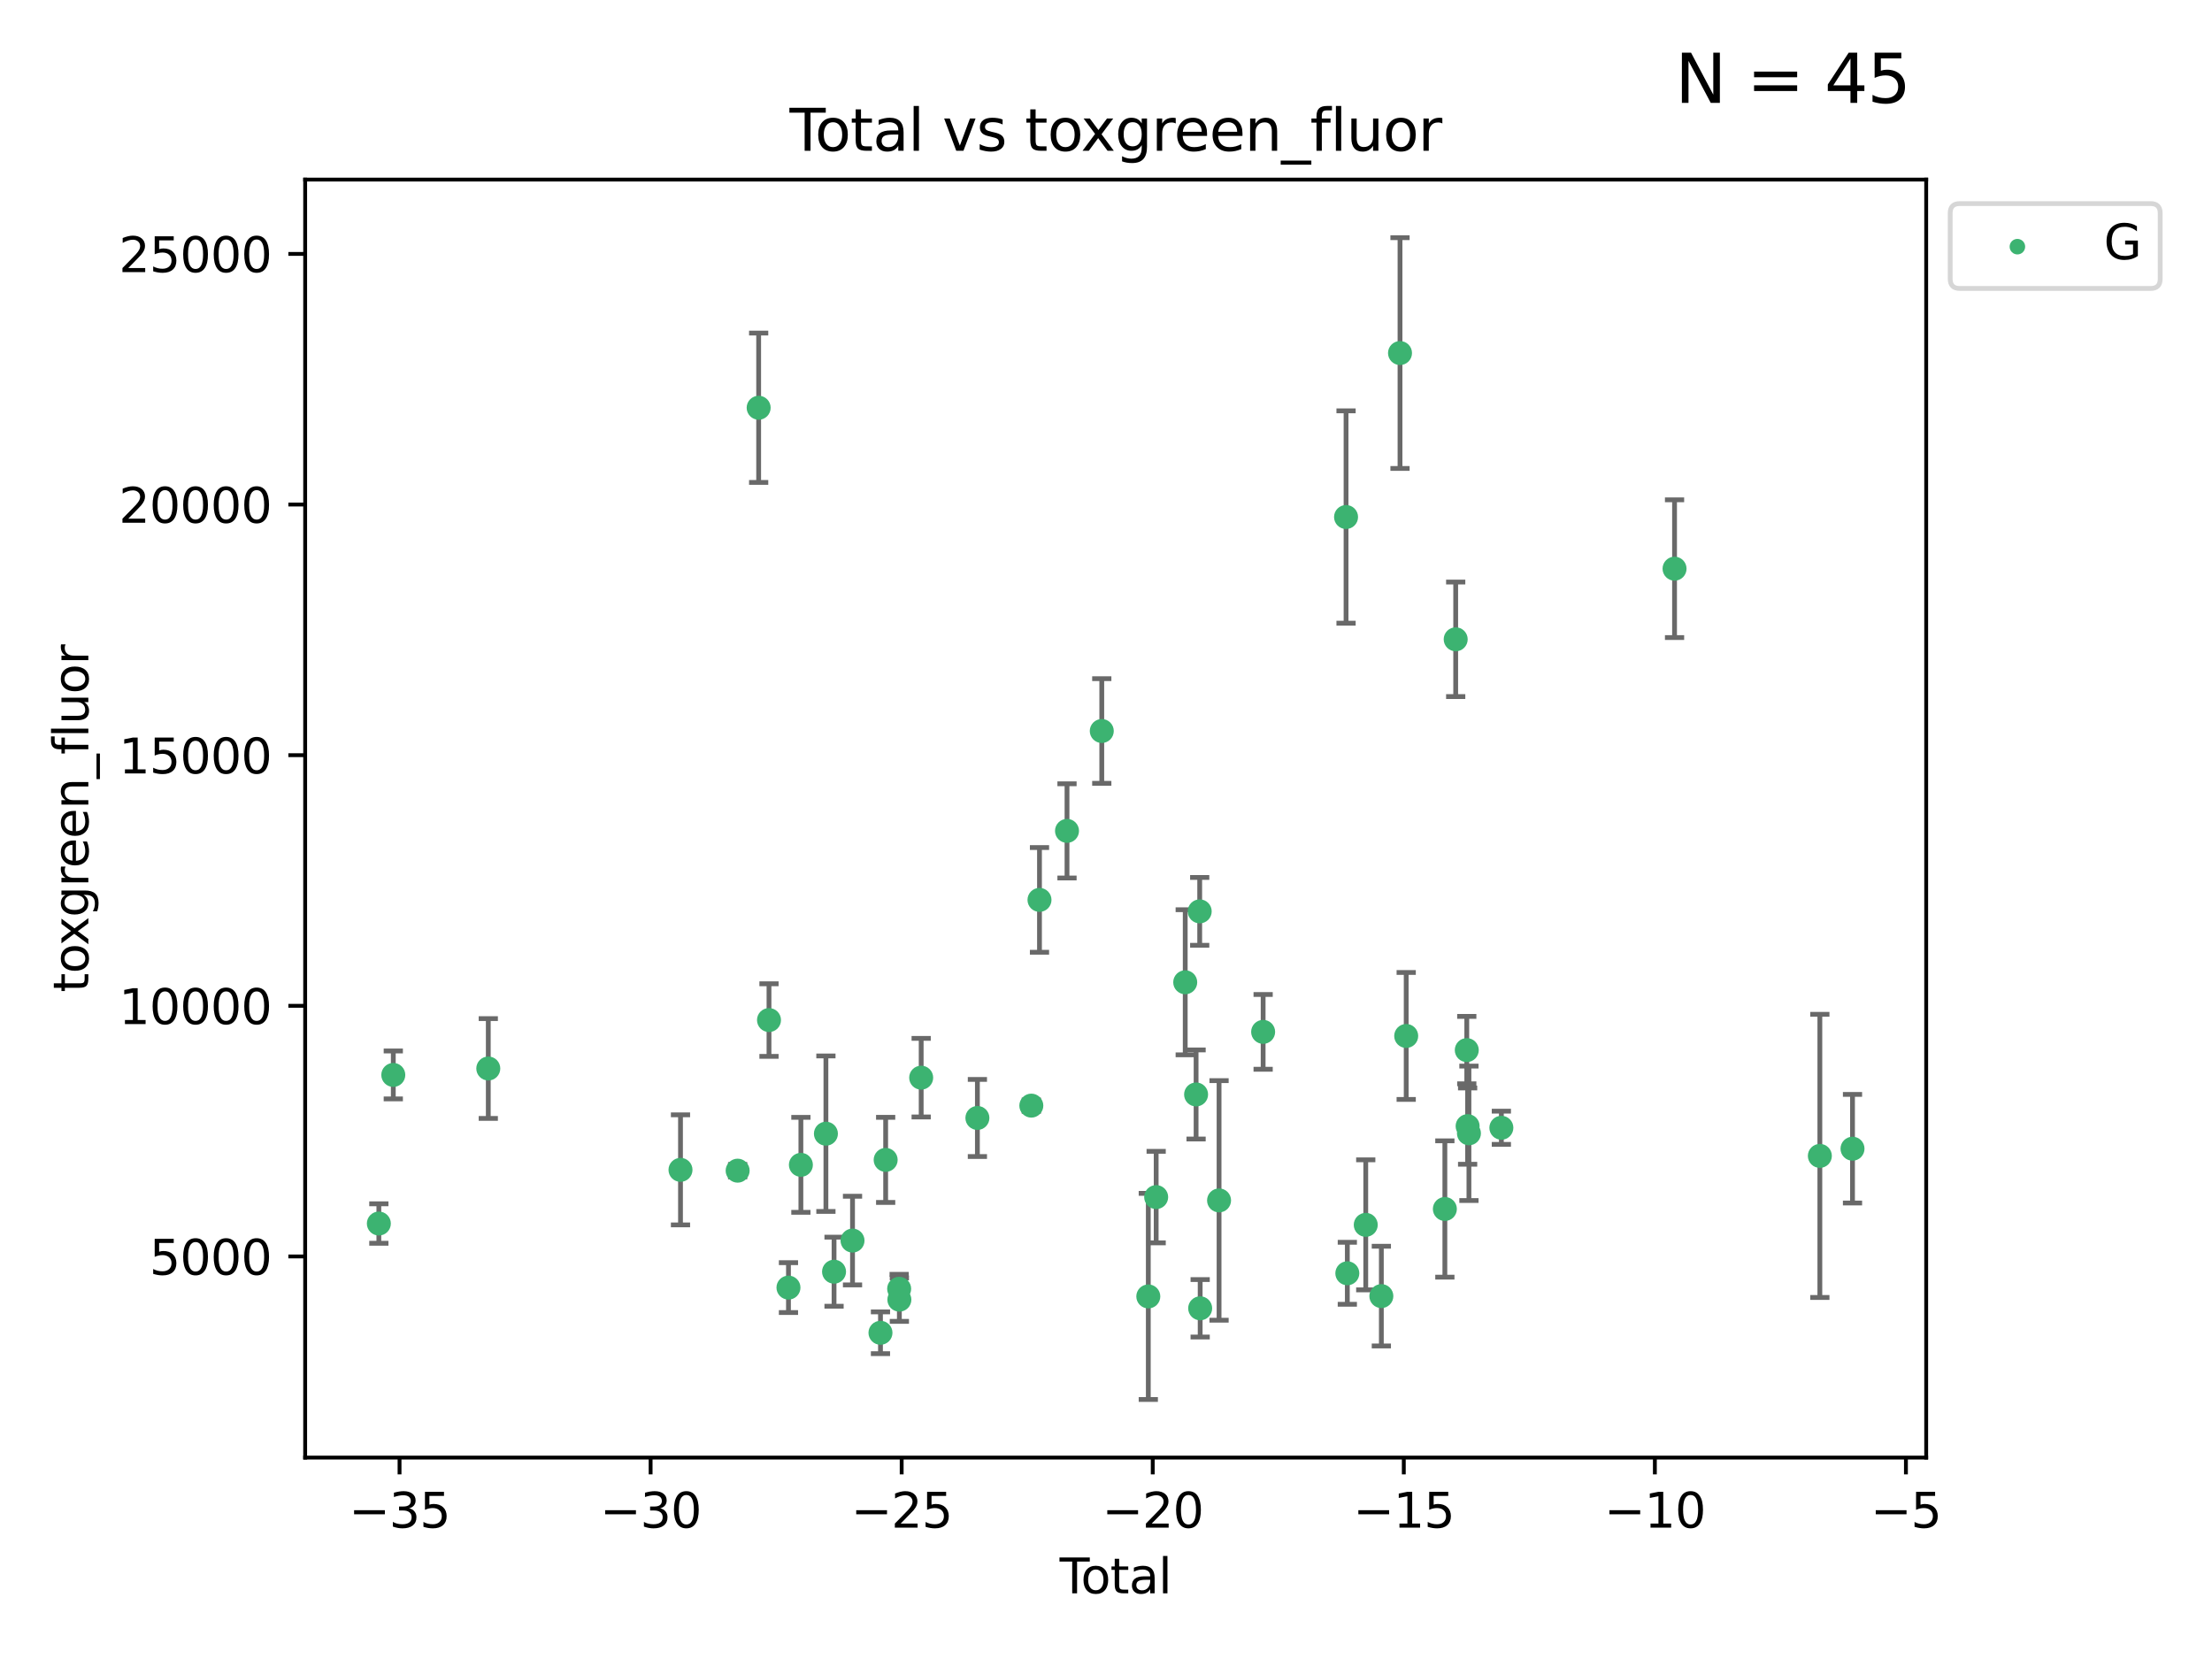 <?xml version="1.0" encoding="utf-8" standalone="no"?>
<!DOCTYPE svg PUBLIC "-//W3C//DTD SVG 1.1//EN"
  "http://www.w3.org/Graphics/SVG/1.1/DTD/svg11.dtd">
<svg xmlns:xlink="http://www.w3.org/1999/xlink" width="460.8pt" height="345.6pt" viewBox="0 0 460.8 345.6" xmlns="http://www.w3.org/2000/svg" version="1.1">
 <defs>
  <style type="text/css">*{stroke-linejoin: round; stroke-linecap: butt}</style>
 </defs>
 <g id="figure_1">
  <g id="patch_1">
   <path d="M 0 345.6 
L 460.8 345.6 
L 460.8 0 
L 0 0 
z
" style="fill: #ffffff"/>
  </g>
  <g id="axes_1">
   <g id="patch_2">
    <path d="M 63.571 303.64 
L 401.26 303.64 
L 401.26 37.411 
L 63.571 37.411 
z
" style="fill: #ffffff"/>
   </g>
   <g id="PathCollection_1">
    <defs>
     <path id="ma846a21f4f" d="M 0 1.118 
C 0.297 1.118 0.581 1 0.791 0.791 
C 1 0.581 1.118 0.297 1.118 0 
C 1.118 -0.297 1 -0.581 0.791 -0.791 
C 0.581 -1 0.297 -1.118 0 -1.118 
C -0.297 -1.118 -0.581 -1 -0.791 -0.791 
C -1 -0.581 -1.118 -0.297 -1.118 0 
C -1.118 0.297 -1 0.581 -0.791 0.791 
C -0.581 1 -0.297 1.118 0 1.118 
z
" style="stroke: #3cb371"/>
    </defs>
    <g clip-path="url(#pe4c3f6610c)">
     <use xlink:href="#ma846a21f4f" x="78.921" y="254.885" style="fill: #3cb371; stroke: #3cb371"/>
     <use xlink:href="#ma846a21f4f" x="81.93" y="223.929" style="fill: #3cb371; stroke: #3cb371"/>
     <use xlink:href="#ma846a21f4f" x="101.719" y="222.588" style="fill: #3cb371; stroke: #3cb371"/>
     <use xlink:href="#ma846a21f4f" x="141.76" y="243.702" style="fill: #3cb371; stroke: #3cb371"/>
     <use xlink:href="#ma846a21f4f" x="153.665" y="243.871" style="fill: #3cb371; stroke: #3cb371"/>
     <use xlink:href="#ma846a21f4f" x="158.042" y="84.942" style="fill: #3cb371; stroke: #3cb371"/>
     <use xlink:href="#ma846a21f4f" x="160.196" y="212.498" style="fill: #3cb371; stroke: #3cb371"/>
     <use xlink:href="#ma846a21f4f" x="164.252" y="268.231" style="fill: #3cb371; stroke: #3cb371"/>
     <use xlink:href="#ma846a21f4f" x="166.84" y="242.658" style="fill: #3cb371; stroke: #3cb371"/>
     <use xlink:href="#ma846a21f4f" x="172.053" y="236.169" style="fill: #3cb371; stroke: #3cb371"/>
     <use xlink:href="#ma846a21f4f" x="173.747" y="264.917" style="fill: #3cb371; stroke: #3cb371"/>
     <use xlink:href="#ma846a21f4f" x="177.596" y="258.435" style="fill: #3cb371; stroke: #3cb371"/>
     <use xlink:href="#ma846a21f4f" x="183.419" y="277.644" style="fill: #3cb371; stroke: #3cb371"/>
     <use xlink:href="#ma846a21f4f" x="184.499" y="241.626" style="fill: #3cb371; stroke: #3cb371"/>
     <use xlink:href="#ma846a21f4f" x="187.311" y="268.48" style="fill: #3cb371; stroke: #3cb371"/>
     <use xlink:href="#ma846a21f4f" x="187.355" y="270.741" style="fill: #3cb371; stroke: #3cb371"/>
     <use xlink:href="#ma846a21f4f" x="191.898" y="224.498" style="fill: #3cb371; stroke: #3cb371"/>
     <use xlink:href="#ma846a21f4f" x="203.61" y="232.891" style="fill: #3cb371; stroke: #3cb371"/>
     <use xlink:href="#ma846a21f4f" x="214.844" y="230.323" style="fill: #3cb371; stroke: #3cb371"/>
     <use xlink:href="#ma846a21f4f" x="216.545" y="187.463" style="fill: #3cb371; stroke: #3cb371"/>
     <use xlink:href="#ma846a21f4f" x="222.277" y="173.088" style="fill: #3cb371; stroke: #3cb371"/>
     <use xlink:href="#ma846a21f4f" x="229.52" y="152.282" style="fill: #3cb371; stroke: #3cb371"/>
     <use xlink:href="#ma846a21f4f" x="239.213" y="270.069" style="fill: #3cb371; stroke: #3cb371"/>
     <use xlink:href="#ma846a21f4f" x="240.851" y="249.377" style="fill: #3cb371; stroke: #3cb371"/>
     <use xlink:href="#ma846a21f4f" x="246.904" y="204.627" style="fill: #3cb371; stroke: #3cb371"/>
     <use xlink:href="#ma846a21f4f" x="249.167" y="227.996" style="fill: #3cb371; stroke: #3cb371"/>
     <use xlink:href="#ma846a21f4f" x="249.92" y="189.855" style="fill: #3cb371; stroke: #3cb371"/>
     <use xlink:href="#ma846a21f4f" x="250.017" y="272.543" style="fill: #3cb371; stroke: #3cb371"/>
     <use xlink:href="#ma846a21f4f" x="253.952" y="250.068" style="fill: #3cb371; stroke: #3cb371"/>
     <use xlink:href="#ma846a21f4f" x="263.134" y="214.959" style="fill: #3cb371; stroke: #3cb371"/>
     <use xlink:href="#ma846a21f4f" x="280.407" y="107.704" style="fill: #3cb371; stroke: #3cb371"/>
     <use xlink:href="#ma846a21f4f" x="280.673" y="265.249" style="fill: #3cb371; stroke: #3cb371"/>
     <use xlink:href="#ma846a21f4f" x="284.511" y="255.16" style="fill: #3cb371; stroke: #3cb371"/>
     <use xlink:href="#ma846a21f4f" x="287.76" y="270.001" style="fill: #3cb371; stroke: #3cb371"/>
     <use xlink:href="#ma846a21f4f" x="291.648" y="73.547" style="fill: #3cb371; stroke: #3cb371"/>
     <use xlink:href="#ma846a21f4f" x="292.937" y="215.81" style="fill: #3cb371; stroke: #3cb371"/>
     <use xlink:href="#ma846a21f4f" x="300.991" y="251.853" style="fill: #3cb371; stroke: #3cb371"/>
     <use xlink:href="#ma846a21f4f" x="303.248" y="133.179" style="fill: #3cb371; stroke: #3cb371"/>
     <use xlink:href="#ma846a21f4f" x="305.556" y="218.754" style="fill: #3cb371; stroke: #3cb371"/>
     <use xlink:href="#ma846a21f4f" x="305.733" y="234.591" style="fill: #3cb371; stroke: #3cb371"/>
     <use xlink:href="#ma846a21f4f" x="306.006" y="236.09" style="fill: #3cb371; stroke: #3cb371"/>
     <use xlink:href="#ma846a21f4f" x="312.761" y="234.936" style="fill: #3cb371; stroke: #3cb371"/>
     <use xlink:href="#ma846a21f4f" x="348.839" y="118.468" style="fill: #3cb371; stroke: #3cb371"/>
     <use xlink:href="#ma846a21f4f" x="379.109" y="240.794" style="fill: #3cb371; stroke: #3cb371"/>
     <use xlink:href="#ma846a21f4f" x="385.911" y="239.297" style="fill: #3cb371; stroke: #3cb371"/>
    </g>
   </g>
   <g id="matplotlib.axis_1">
    <g id="xtick_1">
     <g id="line2d_1">
      <defs>
       <path id="m9a0bf8b2cd" d="M 0 0 
L 0 3.5 
" style="stroke: #000000; stroke-width: 0.8"/>
      </defs>
      <g>
       <use xlink:href="#m9a0bf8b2cd" x="83.232" y="303.64" style="stroke: #000000; stroke-width: 0.8"/>
      </g>
     </g>
     <g id="text_1">
      <!-- −35 -->
      <g transform="translate(72.68 318.238)scale(0.1 -0.1)">
       <defs>
        <path id="DejaVuSans-2212" d="M 678 2272 
L 4684 2272 
L 4684 1741 
L 678 1741 
L 678 2272 
z
" transform="scale(0.016)"/>
        <path id="DejaVuSans-33" d="M 2597 2516 
Q 3050 2419 3304 2112 
Q 3559 1806 3559 1356 
Q 3559 666 3084 287 
Q 2609 -91 1734 -91 
Q 1441 -91 1130 -33 
Q 819 25 488 141 
L 488 750 
Q 750 597 1062 519 
Q 1375 441 1716 441 
Q 2309 441 2620 675 
Q 2931 909 2931 1356 
Q 2931 1769 2642 2001 
Q 2353 2234 1838 2234 
L 1294 2234 
L 1294 2753 
L 1863 2753 
Q 2328 2753 2575 2939 
Q 2822 3125 2822 3475 
Q 2822 3834 2567 4026 
Q 2313 4219 1838 4219 
Q 1578 4219 1281 4162 
Q 984 4106 628 3988 
L 628 4550 
Q 988 4650 1302 4700 
Q 1616 4750 1894 4750 
Q 2613 4750 3031 4423 
Q 3450 4097 3450 3541 
Q 3450 3153 3228 2886 
Q 3006 2619 2597 2516 
z
" transform="scale(0.016)"/>
        <path id="DejaVuSans-35" d="M 691 4666 
L 3169 4666 
L 3169 4134 
L 1269 4134 
L 1269 2991 
Q 1406 3038 1543 3061 
Q 1681 3084 1819 3084 
Q 2600 3084 3056 2656 
Q 3513 2228 3513 1497 
Q 3513 744 3044 326 
Q 2575 -91 1722 -91 
Q 1428 -91 1123 -41 
Q 819 9 494 109 
L 494 744 
Q 775 591 1075 516 
Q 1375 441 1709 441 
Q 2250 441 2565 725 
Q 2881 1009 2881 1497 
Q 2881 1984 2565 2268 
Q 2250 2553 1709 2553 
Q 1456 2553 1204 2497 
Q 953 2441 691 2322 
L 691 4666 
z
" transform="scale(0.016)"/>
       </defs>
       <use xlink:href="#DejaVuSans-2212"/>
       <use xlink:href="#DejaVuSans-33" x="83.789"/>
       <use xlink:href="#DejaVuSans-35" x="147.412"/>
      </g>
     </g>
    </g>
    <g id="xtick_2">
     <g id="line2d_2">
      <g>
       <use xlink:href="#m9a0bf8b2cd" x="135.534" y="303.64" style="stroke: #000000; stroke-width: 0.8"/>
      </g>
     </g>
     <g id="text_2">
      <!-- −30 -->
      <g transform="translate(124.981 318.238)scale(0.1 -0.1)">
       <defs>
        <path id="DejaVuSans-30" d="M 2034 4250 
Q 1547 4250 1301 3770 
Q 1056 3291 1056 2328 
Q 1056 1369 1301 889 
Q 1547 409 2034 409 
Q 2525 409 2770 889 
Q 3016 1369 3016 2328 
Q 3016 3291 2770 3770 
Q 2525 4250 2034 4250 
z
M 2034 4750 
Q 2819 4750 3233 4129 
Q 3647 3509 3647 2328 
Q 3647 1150 3233 529 
Q 2819 -91 2034 -91 
Q 1250 -91 836 529 
Q 422 1150 422 2328 
Q 422 3509 836 4129 
Q 1250 4750 2034 4750 
z
" transform="scale(0.016)"/>
       </defs>
       <use xlink:href="#DejaVuSans-2212"/>
       <use xlink:href="#DejaVuSans-33" x="83.789"/>
       <use xlink:href="#DejaVuSans-30" x="147.412"/>
      </g>
     </g>
    </g>
    <g id="xtick_3">
     <g id="line2d_3">
      <g>
       <use xlink:href="#m9a0bf8b2cd" x="187.835" y="303.64" style="stroke: #000000; stroke-width: 0.8"/>
      </g>
     </g>
     <g id="text_3">
      <!-- −25 -->
      <g transform="translate(177.283 318.238)scale(0.1 -0.1)">
       <defs>
        <path id="DejaVuSans-32" d="M 1228 531 
L 3431 531 
L 3431 0 
L 469 0 
L 469 531 
Q 828 903 1448 1529 
Q 2069 2156 2228 2338 
Q 2531 2678 2651 2914 
Q 2772 3150 2772 3378 
Q 2772 3750 2511 3984 
Q 2250 4219 1831 4219 
Q 1534 4219 1204 4116 
Q 875 4013 500 3803 
L 500 4441 
Q 881 4594 1212 4672 
Q 1544 4750 1819 4750 
Q 2544 4750 2975 4387 
Q 3406 4025 3406 3419 
Q 3406 3131 3298 2873 
Q 3191 2616 2906 2266 
Q 2828 2175 2409 1742 
Q 1991 1309 1228 531 
z
" transform="scale(0.016)"/>
       </defs>
       <use xlink:href="#DejaVuSans-2212"/>
       <use xlink:href="#DejaVuSans-32" x="83.789"/>
       <use xlink:href="#DejaVuSans-35" x="147.412"/>
      </g>
     </g>
    </g>
    <g id="xtick_4">
     <g id="line2d_4">
      <g>
       <use xlink:href="#m9a0bf8b2cd" x="240.136" y="303.64" style="stroke: #000000; stroke-width: 0.8"/>
      </g>
     </g>
     <g id="text_4">
      <!-- −20 -->
      <g transform="translate(229.584 318.238)scale(0.1 -0.1)">
       <use xlink:href="#DejaVuSans-2212"/>
       <use xlink:href="#DejaVuSans-32" x="83.789"/>
       <use xlink:href="#DejaVuSans-30" x="147.412"/>
      </g>
     </g>
    </g>
    <g id="xtick_5">
     <g id="line2d_5">
      <g>
       <use xlink:href="#m9a0bf8b2cd" x="292.437" y="303.64" style="stroke: #000000; stroke-width: 0.8"/>
      </g>
     </g>
     <g id="text_5">
      <!-- −15 -->
      <g transform="translate(281.885 318.238)scale(0.1 -0.1)">
       <defs>
        <path id="DejaVuSans-31" d="M 794 531 
L 1825 531 
L 1825 4091 
L 703 3866 
L 703 4441 
L 1819 4666 
L 2450 4666 
L 2450 531 
L 3481 531 
L 3481 0 
L 794 0 
L 794 531 
z
" transform="scale(0.016)"/>
       </defs>
       <use xlink:href="#DejaVuSans-2212"/>
       <use xlink:href="#DejaVuSans-31" x="83.789"/>
       <use xlink:href="#DejaVuSans-35" x="147.412"/>
      </g>
     </g>
    </g>
    <g id="xtick_6">
     <g id="line2d_6">
      <g>
       <use xlink:href="#m9a0bf8b2cd" x="344.739" y="303.64" style="stroke: #000000; stroke-width: 0.8"/>
      </g>
     </g>
     <g id="text_6">
      <!-- −10 -->
      <g transform="translate(334.186 318.238)scale(0.1 -0.1)">
       <use xlink:href="#DejaVuSans-2212"/>
       <use xlink:href="#DejaVuSans-31" x="83.789"/>
       <use xlink:href="#DejaVuSans-30" x="147.412"/>
      </g>
     </g>
    </g>
    <g id="xtick_7">
     <g id="line2d_7">
      <g>
       <use xlink:href="#m9a0bf8b2cd" x="397.04" y="303.64" style="stroke: #000000; stroke-width: 0.8"/>
      </g>
     </g>
     <g id="text_7">
      <!-- −5 -->
      <g transform="translate(389.669 318.238)scale(0.1 -0.1)">
       <use xlink:href="#DejaVuSans-2212"/>
       <use xlink:href="#DejaVuSans-35" x="83.789"/>
      </g>
     </g>
    </g>
    <g id="text_8">
     <!-- Total -->
     <g transform="translate(220.739 331.917)scale(0.1 -0.1)">
      <defs>
       <path id="DejaVuSans-54" d="M -19 4666 
L 3928 4666 
L 3928 4134 
L 2272 4134 
L 2272 0 
L 1638 0 
L 1638 4134 
L -19 4134 
L -19 4666 
z
" transform="scale(0.016)"/>
       <path id="DejaVuSans-6f" d="M 1959 3097 
Q 1497 3097 1228 2736 
Q 959 2375 959 1747 
Q 959 1119 1226 758 
Q 1494 397 1959 397 
Q 2419 397 2687 759 
Q 2956 1122 2956 1747 
Q 2956 2369 2687 2733 
Q 2419 3097 1959 3097 
z
M 1959 3584 
Q 2709 3584 3137 3096 
Q 3566 2609 3566 1747 
Q 3566 888 3137 398 
Q 2709 -91 1959 -91 
Q 1206 -91 779 398 
Q 353 888 353 1747 
Q 353 2609 779 3096 
Q 1206 3584 1959 3584 
z
" transform="scale(0.016)"/>
       <path id="DejaVuSans-74" d="M 1172 4494 
L 1172 3500 
L 2356 3500 
L 2356 3053 
L 1172 3053 
L 1172 1153 
Q 1172 725 1289 603 
Q 1406 481 1766 481 
L 2356 481 
L 2356 0 
L 1766 0 
Q 1100 0 847 248 
Q 594 497 594 1153 
L 594 3053 
L 172 3053 
L 172 3500 
L 594 3500 
L 594 4494 
L 1172 4494 
z
" transform="scale(0.016)"/>
       <path id="DejaVuSans-61" d="M 2194 1759 
Q 1497 1759 1228 1600 
Q 959 1441 959 1056 
Q 959 750 1161 570 
Q 1363 391 1709 391 
Q 2188 391 2477 730 
Q 2766 1069 2766 1631 
L 2766 1759 
L 2194 1759 
z
M 3341 1997 
L 3341 0 
L 2766 0 
L 2766 531 
Q 2569 213 2275 61 
Q 1981 -91 1556 -91 
Q 1019 -91 701 211 
Q 384 513 384 1019 
Q 384 1609 779 1909 
Q 1175 2209 1959 2209 
L 2766 2209 
L 2766 2266 
Q 2766 2663 2505 2880 
Q 2244 3097 1772 3097 
Q 1472 3097 1187 3025 
Q 903 2953 641 2809 
L 641 3341 
Q 956 3463 1253 3523 
Q 1550 3584 1831 3584 
Q 2591 3584 2966 3190 
Q 3341 2797 3341 1997 
z
" transform="scale(0.016)"/>
       <path id="DejaVuSans-6c" d="M 603 4863 
L 1178 4863 
L 1178 0 
L 603 0 
L 603 4863 
z
" transform="scale(0.016)"/>
      </defs>
      <use xlink:href="#DejaVuSans-54"/>
      <use xlink:href="#DejaVuSans-6f" x="44.084"/>
      <use xlink:href="#DejaVuSans-74" x="105.266"/>
      <use xlink:href="#DejaVuSans-61" x="144.475"/>
      <use xlink:href="#DejaVuSans-6c" x="205.754"/>
     </g>
    </g>
   </g>
   <g id="matplotlib.axis_2">
    <g id="ytick_1">
     <g id="line2d_8">
      <defs>
       <path id="m734c6aa61f" d="M 0 0 
L -3.5 0 
" style="stroke: #000000; stroke-width: 0.8"/>
      </defs>
      <g>
       <use xlink:href="#m734c6aa61f" x="63.571" y="261.744" style="stroke: #000000; stroke-width: 0.8"/>
      </g>
     </g>
     <g id="text_9">
      <!-- 5000 -->
      <g transform="translate(31.121 265.543)scale(0.1 -0.1)">
       <use xlink:href="#DejaVuSans-35"/>
       <use xlink:href="#DejaVuSans-30" x="63.623"/>
       <use xlink:href="#DejaVuSans-30" x="127.246"/>
       <use xlink:href="#DejaVuSans-30" x="190.869"/>
      </g>
     </g>
    </g>
    <g id="ytick_2">
     <g id="line2d_9">
      <g>
       <use xlink:href="#m734c6aa61f" x="63.571" y="209.53" style="stroke: #000000; stroke-width: 0.8"/>
      </g>
     </g>
     <g id="text_10">
      <!-- 10000 -->
      <g transform="translate(24.759 213.329)scale(0.1 -0.1)">
       <use xlink:href="#DejaVuSans-31"/>
       <use xlink:href="#DejaVuSans-30" x="63.623"/>
       <use xlink:href="#DejaVuSans-30" x="127.246"/>
       <use xlink:href="#DejaVuSans-30" x="190.869"/>
       <use xlink:href="#DejaVuSans-30" x="254.492"/>
      </g>
     </g>
    </g>
    <g id="ytick_3">
     <g id="line2d_10">
      <g>
       <use xlink:href="#m734c6aa61f" x="63.571" y="157.317" style="stroke: #000000; stroke-width: 0.8"/>
      </g>
     </g>
     <g id="text_11">
      <!-- 15000 -->
      <g transform="translate(24.759 161.116)scale(0.1 -0.1)">
       <use xlink:href="#DejaVuSans-31"/>
       <use xlink:href="#DejaVuSans-35" x="63.623"/>
       <use xlink:href="#DejaVuSans-30" x="127.246"/>
       <use xlink:href="#DejaVuSans-30" x="190.869"/>
       <use xlink:href="#DejaVuSans-30" x="254.492"/>
      </g>
     </g>
    </g>
    <g id="ytick_4">
     <g id="line2d_11">
      <g>
       <use xlink:href="#m734c6aa61f" x="63.571" y="105.103" style="stroke: #000000; stroke-width: 0.8"/>
      </g>
     </g>
     <g id="text_12">
      <!-- 20000 -->
      <g transform="translate(24.759 108.902)scale(0.1 -0.1)">
       <use xlink:href="#DejaVuSans-32"/>
       <use xlink:href="#DejaVuSans-30" x="63.623"/>
       <use xlink:href="#DejaVuSans-30" x="127.246"/>
       <use xlink:href="#DejaVuSans-30" x="190.869"/>
       <use xlink:href="#DejaVuSans-30" x="254.492"/>
      </g>
     </g>
    </g>
    <g id="ytick_5">
     <g id="line2d_12">
      <g>
       <use xlink:href="#m734c6aa61f" x="63.571" y="52.89" style="stroke: #000000; stroke-width: 0.8"/>
      </g>
     </g>
     <g id="text_13">
      <!-- 25000 -->
      <g transform="translate(24.759 56.689)scale(0.1 -0.1)">
       <use xlink:href="#DejaVuSans-32"/>
       <use xlink:href="#DejaVuSans-35" x="63.623"/>
       <use xlink:href="#DejaVuSans-30" x="127.246"/>
       <use xlink:href="#DejaVuSans-30" x="190.869"/>
       <use xlink:href="#DejaVuSans-30" x="254.492"/>
      </g>
     </g>
    </g>
    <g id="text_14">
     <!-- toxgreen_fluor -->
     <g transform="translate(18.401 206.72)rotate(-90)scale(0.1 -0.1)">
      <defs>
       <path id="DejaVuSans-78" d="M 3513 3500 
L 2247 1797 
L 3578 0 
L 2900 0 
L 1881 1375 
L 863 0 
L 184 0 
L 1544 1831 
L 300 3500 
L 978 3500 
L 1906 2253 
L 2834 3500 
L 3513 3500 
z
" transform="scale(0.016)"/>
       <path id="DejaVuSans-67" d="M 2906 1791 
Q 2906 2416 2648 2759 
Q 2391 3103 1925 3103 
Q 1463 3103 1205 2759 
Q 947 2416 947 1791 
Q 947 1169 1205 825 
Q 1463 481 1925 481 
Q 2391 481 2648 825 
Q 2906 1169 2906 1791 
z
M 3481 434 
Q 3481 -459 3084 -895 
Q 2688 -1331 1869 -1331 
Q 1566 -1331 1297 -1286 
Q 1028 -1241 775 -1147 
L 775 -588 
Q 1028 -725 1275 -790 
Q 1522 -856 1778 -856 
Q 2344 -856 2625 -561 
Q 2906 -266 2906 331 
L 2906 616 
Q 2728 306 2450 153 
Q 2172 0 1784 0 
Q 1141 0 747 490 
Q 353 981 353 1791 
Q 353 2603 747 3093 
Q 1141 3584 1784 3584 
Q 2172 3584 2450 3431 
Q 2728 3278 2906 2969 
L 2906 3500 
L 3481 3500 
L 3481 434 
z
" transform="scale(0.016)"/>
       <path id="DejaVuSans-72" d="M 2631 2963 
Q 2534 3019 2420 3045 
Q 2306 3072 2169 3072 
Q 1681 3072 1420 2755 
Q 1159 2438 1159 1844 
L 1159 0 
L 581 0 
L 581 3500 
L 1159 3500 
L 1159 2956 
Q 1341 3275 1631 3429 
Q 1922 3584 2338 3584 
Q 2397 3584 2469 3576 
Q 2541 3569 2628 3553 
L 2631 2963 
z
" transform="scale(0.016)"/>
       <path id="DejaVuSans-65" d="M 3597 1894 
L 3597 1613 
L 953 1613 
Q 991 1019 1311 708 
Q 1631 397 2203 397 
Q 2534 397 2845 478 
Q 3156 559 3463 722 
L 3463 178 
Q 3153 47 2828 -22 
Q 2503 -91 2169 -91 
Q 1331 -91 842 396 
Q 353 884 353 1716 
Q 353 2575 817 3079 
Q 1281 3584 2069 3584 
Q 2775 3584 3186 3129 
Q 3597 2675 3597 1894 
z
M 3022 2063 
Q 3016 2534 2758 2815 
Q 2500 3097 2075 3097 
Q 1594 3097 1305 2825 
Q 1016 2553 972 2059 
L 3022 2063 
z
" transform="scale(0.016)"/>
       <path id="DejaVuSans-6e" d="M 3513 2113 
L 3513 0 
L 2938 0 
L 2938 2094 
Q 2938 2591 2744 2837 
Q 2550 3084 2163 3084 
Q 1697 3084 1428 2787 
Q 1159 2491 1159 1978 
L 1159 0 
L 581 0 
L 581 3500 
L 1159 3500 
L 1159 2956 
Q 1366 3272 1645 3428 
Q 1925 3584 2291 3584 
Q 2894 3584 3203 3211 
Q 3513 2838 3513 2113 
z
" transform="scale(0.016)"/>
       <path id="DejaVuSans-5f" d="M 3263 -1063 
L 3263 -1509 
L -63 -1509 
L -63 -1063 
L 3263 -1063 
z
" transform="scale(0.016)"/>
       <path id="DejaVuSans-66" d="M 2375 4863 
L 2375 4384 
L 1825 4384 
Q 1516 4384 1395 4259 
Q 1275 4134 1275 3809 
L 1275 3500 
L 2222 3500 
L 2222 3053 
L 1275 3053 
L 1275 0 
L 697 0 
L 697 3053 
L 147 3053 
L 147 3500 
L 697 3500 
L 697 3744 
Q 697 4328 969 4595 
Q 1241 4863 1831 4863 
L 2375 4863 
z
" transform="scale(0.016)"/>
       <path id="DejaVuSans-75" d="M 544 1381 
L 544 3500 
L 1119 3500 
L 1119 1403 
Q 1119 906 1312 657 
Q 1506 409 1894 409 
Q 2359 409 2629 706 
Q 2900 1003 2900 1516 
L 2900 3500 
L 3475 3500 
L 3475 0 
L 2900 0 
L 2900 538 
Q 2691 219 2414 64 
Q 2138 -91 1772 -91 
Q 1169 -91 856 284 
Q 544 659 544 1381 
z
M 1991 3584 
L 1991 3584 
z
" transform="scale(0.016)"/>
      </defs>
      <use xlink:href="#DejaVuSans-74"/>
      <use xlink:href="#DejaVuSans-6f" x="39.209"/>
      <use xlink:href="#DejaVuSans-78" x="97.266"/>
      <use xlink:href="#DejaVuSans-67" x="156.445"/>
      <use xlink:href="#DejaVuSans-72" x="219.922"/>
      <use xlink:href="#DejaVuSans-65" x="258.785"/>
      <use xlink:href="#DejaVuSans-65" x="320.309"/>
      <use xlink:href="#DejaVuSans-6e" x="381.832"/>
      <use xlink:href="#DejaVuSans-5f" x="445.211"/>
      <use xlink:href="#DejaVuSans-66" x="495.211"/>
      <use xlink:href="#DejaVuSans-6c" x="530.416"/>
      <use xlink:href="#DejaVuSans-75" x="558.199"/>
      <use xlink:href="#DejaVuSans-6f" x="621.578"/>
      <use xlink:href="#DejaVuSans-72" x="682.76"/>
     </g>
    </g>
   </g>
   <g id="LineCollection_1">
    <path d="M 78.921 258.995 
L 78.921 250.775 
" clip-path="url(#pe4c3f6610c)" style="fill: none; stroke: #696969"/>
    <path d="M 81.93 228.921 
L 81.93 218.936 
" clip-path="url(#pe4c3f6610c)" style="fill: none; stroke: #696969"/>
    <path d="M 101.719 232.983 
L 101.719 212.193 
" clip-path="url(#pe4c3f6610c)" style="fill: none; stroke: #696969"/>
    <path d="M 141.76 255.17 
L 141.76 232.234 
" clip-path="url(#pe4c3f6610c)" style="fill: none; stroke: #696969"/>
    <path d="M 153.665 245.17 
L 153.665 242.572 
" clip-path="url(#pe4c3f6610c)" style="fill: none; stroke: #696969"/>
    <path d="M 158.042 100.499 
L 158.042 69.384 
" clip-path="url(#pe4c3f6610c)" style="fill: none; stroke: #696969"/>
    <path d="M 160.196 220.056 
L 160.196 204.941 
" clip-path="url(#pe4c3f6610c)" style="fill: none; stroke: #696969"/>
    <path d="M 164.252 273.425 
L 164.252 263.038 
" clip-path="url(#pe4c3f6610c)" style="fill: none; stroke: #696969"/>
    <path d="M 166.84 252.548 
L 166.84 232.767 
" clip-path="url(#pe4c3f6610c)" style="fill: none; stroke: #696969"/>
    <path d="M 172.053 252.363 
L 172.053 219.976 
" clip-path="url(#pe4c3f6610c)" style="fill: none; stroke: #696969"/>
    <path d="M 173.747 272.114 
L 173.747 257.72 
" clip-path="url(#pe4c3f6610c)" style="fill: none; stroke: #696969"/>
    <path d="M 177.596 267.669 
L 177.596 249.201 
" clip-path="url(#pe4c3f6610c)" style="fill: none; stroke: #696969"/>
    <path d="M 183.419 281.995 
L 183.419 273.292 
" clip-path="url(#pe4c3f6610c)" style="fill: none; stroke: #696969"/>
    <path d="M 184.499 250.492 
L 184.499 232.759 
" clip-path="url(#pe4c3f6610c)" style="fill: none; stroke: #696969"/>
    <path d="M 187.311 271.493 
L 187.311 265.466 
" clip-path="url(#pe4c3f6610c)" style="fill: none; stroke: #696969"/>
    <path d="M 187.355 275.264 
L 187.355 266.218 
" clip-path="url(#pe4c3f6610c)" style="fill: none; stroke: #696969"/>
    <path d="M 191.898 232.686 
L 191.898 216.31 
" clip-path="url(#pe4c3f6610c)" style="fill: none; stroke: #696969"/>
    <path d="M 203.61 240.921 
L 203.61 224.86 
" clip-path="url(#pe4c3f6610c)" style="fill: none; stroke: #696969"/>
    <path d="M 214.844 231.508 
L 214.844 229.137 
" clip-path="url(#pe4c3f6610c)" style="fill: none; stroke: #696969"/>
    <path d="M 216.545 198.368 
L 216.545 176.557 
" clip-path="url(#pe4c3f6610c)" style="fill: none; stroke: #696969"/>
    <path d="M 222.277 182.9 
L 222.277 163.276 
" clip-path="url(#pe4c3f6610c)" style="fill: none; stroke: #696969"/>
    <path d="M 229.52 163.186 
L 229.52 141.378 
" clip-path="url(#pe4c3f6610c)" style="fill: none; stroke: #696969"/>
    <path d="M 239.213 291.539 
L 239.213 248.599 
" clip-path="url(#pe4c3f6610c)" style="fill: none; stroke: #696969"/>
    <path d="M 240.851 258.91 
L 240.851 239.843 
" clip-path="url(#pe4c3f6610c)" style="fill: none; stroke: #696969"/>
    <path d="M 246.904 219.744 
L 246.904 189.509 
" clip-path="url(#pe4c3f6610c)" style="fill: none; stroke: #696969"/>
    <path d="M 249.167 237.272 
L 249.167 218.719 
" clip-path="url(#pe4c3f6610c)" style="fill: none; stroke: #696969"/>
    <path d="M 249.92 196.923 
L 249.92 182.788 
" clip-path="url(#pe4c3f6610c)" style="fill: none; stroke: #696969"/>
    <path d="M 250.017 278.528 
L 250.017 266.558 
" clip-path="url(#pe4c3f6610c)" style="fill: none; stroke: #696969"/>
    <path d="M 253.952 275.021 
L 253.952 225.115 
" clip-path="url(#pe4c3f6610c)" style="fill: none; stroke: #696969"/>
    <path d="M 263.134 222.745 
L 263.134 207.173 
" clip-path="url(#pe4c3f6610c)" style="fill: none; stroke: #696969"/>
    <path d="M 280.407 129.823 
L 280.407 85.585 
" clip-path="url(#pe4c3f6610c)" style="fill: none; stroke: #696969"/>
    <path d="M 280.673 271.705 
L 280.673 258.792 
" clip-path="url(#pe4c3f6610c)" style="fill: none; stroke: #696969"/>
    <path d="M 284.511 268.703 
L 284.511 241.616 
" clip-path="url(#pe4c3f6610c)" style="fill: none; stroke: #696969"/>
    <path d="M 287.76 280.387 
L 287.76 259.615 
" clip-path="url(#pe4c3f6610c)" style="fill: none; stroke: #696969"/>
    <path d="M 291.648 97.582 
L 291.648 49.513 
" clip-path="url(#pe4c3f6610c)" style="fill: none; stroke: #696969"/>
    <path d="M 292.937 229.033 
L 292.937 202.586 
" clip-path="url(#pe4c3f6610c)" style="fill: none; stroke: #696969"/>
    <path d="M 300.991 266.052 
L 300.991 237.653 
" clip-path="url(#pe4c3f6610c)" style="fill: none; stroke: #696969"/>
    <path d="M 303.248 145.109 
L 303.248 121.25 
" clip-path="url(#pe4c3f6610c)" style="fill: none; stroke: #696969"/>
    <path d="M 305.556 225.775 
L 305.556 211.733 
" clip-path="url(#pe4c3f6610c)" style="fill: none; stroke: #696969"/>
    <path d="M 305.733 242.536 
L 305.733 226.646 
" clip-path="url(#pe4c3f6610c)" style="fill: none; stroke: #696969"/>
    <path d="M 306.006 250.089 
L 306.006 222.091 
" clip-path="url(#pe4c3f6610c)" style="fill: none; stroke: #696969"/>
    <path d="M 312.761 238.395 
L 312.761 231.478 
" clip-path="url(#pe4c3f6610c)" style="fill: none; stroke: #696969"/>
    <path d="M 348.839 132.812 
L 348.839 104.123 
" clip-path="url(#pe4c3f6610c)" style="fill: none; stroke: #696969"/>
    <path d="M 379.109 270.285 
L 379.109 211.302 
" clip-path="url(#pe4c3f6610c)" style="fill: none; stroke: #696969"/>
    <path d="M 385.911 250.605 
L 385.911 227.988 
" clip-path="url(#pe4c3f6610c)" style="fill: none; stroke: #696969"/>
   </g>
   <g id="line2d_13">
    <defs>
     <path id="m64edf4260d" d="M 2 0 
L -2 -0 
" style="stroke: #696969"/>
    </defs>
    <g clip-path="url(#pe4c3f6610c)">
     <use xlink:href="#m64edf4260d" x="78.921" y="258.995" style="fill: #696969; stroke: #696969"/>
     <use xlink:href="#m64edf4260d" x="81.93" y="228.921" style="fill: #696969; stroke: #696969"/>
     <use xlink:href="#m64edf4260d" x="101.719" y="232.983" style="fill: #696969; stroke: #696969"/>
     <use xlink:href="#m64edf4260d" x="141.76" y="255.17" style="fill: #696969; stroke: #696969"/>
     <use xlink:href="#m64edf4260d" x="153.665" y="245.17" style="fill: #696969; stroke: #696969"/>
     <use xlink:href="#m64edf4260d" x="158.042" y="100.499" style="fill: #696969; stroke: #696969"/>
     <use xlink:href="#m64edf4260d" x="160.196" y="220.056" style="fill: #696969; stroke: #696969"/>
     <use xlink:href="#m64edf4260d" x="164.252" y="273.425" style="fill: #696969; stroke: #696969"/>
     <use xlink:href="#m64edf4260d" x="166.84" y="252.548" style="fill: #696969; stroke: #696969"/>
     <use xlink:href="#m64edf4260d" x="172.053" y="252.363" style="fill: #696969; stroke: #696969"/>
     <use xlink:href="#m64edf4260d" x="173.747" y="272.114" style="fill: #696969; stroke: #696969"/>
     <use xlink:href="#m64edf4260d" x="177.596" y="267.669" style="fill: #696969; stroke: #696969"/>
     <use xlink:href="#m64edf4260d" x="183.419" y="281.995" style="fill: #696969; stroke: #696969"/>
     <use xlink:href="#m64edf4260d" x="184.499" y="250.492" style="fill: #696969; stroke: #696969"/>
     <use xlink:href="#m64edf4260d" x="187.311" y="271.493" style="fill: #696969; stroke: #696969"/>
     <use xlink:href="#m64edf4260d" x="187.355" y="275.264" style="fill: #696969; stroke: #696969"/>
     <use xlink:href="#m64edf4260d" x="191.898" y="232.686" style="fill: #696969; stroke: #696969"/>
     <use xlink:href="#m64edf4260d" x="203.61" y="240.921" style="fill: #696969; stroke: #696969"/>
     <use xlink:href="#m64edf4260d" x="214.844" y="231.508" style="fill: #696969; stroke: #696969"/>
     <use xlink:href="#m64edf4260d" x="216.545" y="198.368" style="fill: #696969; stroke: #696969"/>
     <use xlink:href="#m64edf4260d" x="222.277" y="182.9" style="fill: #696969; stroke: #696969"/>
     <use xlink:href="#m64edf4260d" x="229.52" y="163.186" style="fill: #696969; stroke: #696969"/>
     <use xlink:href="#m64edf4260d" x="239.213" y="291.539" style="fill: #696969; stroke: #696969"/>
     <use xlink:href="#m64edf4260d" x="240.851" y="258.91" style="fill: #696969; stroke: #696969"/>
     <use xlink:href="#m64edf4260d" x="246.904" y="219.744" style="fill: #696969; stroke: #696969"/>
     <use xlink:href="#m64edf4260d" x="249.167" y="237.272" style="fill: #696969; stroke: #696969"/>
     <use xlink:href="#m64edf4260d" x="249.92" y="196.923" style="fill: #696969; stroke: #696969"/>
     <use xlink:href="#m64edf4260d" x="250.017" y="278.528" style="fill: #696969; stroke: #696969"/>
     <use xlink:href="#m64edf4260d" x="253.952" y="275.021" style="fill: #696969; stroke: #696969"/>
     <use xlink:href="#m64edf4260d" x="263.134" y="222.745" style="fill: #696969; stroke: #696969"/>
     <use xlink:href="#m64edf4260d" x="280.407" y="129.823" style="fill: #696969; stroke: #696969"/>
     <use xlink:href="#m64edf4260d" x="280.673" y="271.705" style="fill: #696969; stroke: #696969"/>
     <use xlink:href="#m64edf4260d" x="284.511" y="268.703" style="fill: #696969; stroke: #696969"/>
     <use xlink:href="#m64edf4260d" x="287.76" y="280.387" style="fill: #696969; stroke: #696969"/>
     <use xlink:href="#m64edf4260d" x="291.648" y="97.582" style="fill: #696969; stroke: #696969"/>
     <use xlink:href="#m64edf4260d" x="292.937" y="229.033" style="fill: #696969; stroke: #696969"/>
     <use xlink:href="#m64edf4260d" x="300.991" y="266.052" style="fill: #696969; stroke: #696969"/>
     <use xlink:href="#m64edf4260d" x="303.248" y="145.109" style="fill: #696969; stroke: #696969"/>
     <use xlink:href="#m64edf4260d" x="305.556" y="225.775" style="fill: #696969; stroke: #696969"/>
     <use xlink:href="#m64edf4260d" x="305.733" y="242.536" style="fill: #696969; stroke: #696969"/>
     <use xlink:href="#m64edf4260d" x="306.006" y="250.089" style="fill: #696969; stroke: #696969"/>
     <use xlink:href="#m64edf4260d" x="312.761" y="238.395" style="fill: #696969; stroke: #696969"/>
     <use xlink:href="#m64edf4260d" x="348.839" y="132.812" style="fill: #696969; stroke: #696969"/>
     <use xlink:href="#m64edf4260d" x="379.109" y="270.285" style="fill: #696969; stroke: #696969"/>
     <use xlink:href="#m64edf4260d" x="385.911" y="250.605" style="fill: #696969; stroke: #696969"/>
    </g>
   </g>
   <g id="line2d_14">
    <g clip-path="url(#pe4c3f6610c)">
     <use xlink:href="#m64edf4260d" x="78.921" y="250.775" style="fill: #696969; stroke: #696969"/>
     <use xlink:href="#m64edf4260d" x="81.93" y="218.936" style="fill: #696969; stroke: #696969"/>
     <use xlink:href="#m64edf4260d" x="101.719" y="212.193" style="fill: #696969; stroke: #696969"/>
     <use xlink:href="#m64edf4260d" x="141.76" y="232.234" style="fill: #696969; stroke: #696969"/>
     <use xlink:href="#m64edf4260d" x="153.665" y="242.572" style="fill: #696969; stroke: #696969"/>
     <use xlink:href="#m64edf4260d" x="158.042" y="69.384" style="fill: #696969; stroke: #696969"/>
     <use xlink:href="#m64edf4260d" x="160.196" y="204.941" style="fill: #696969; stroke: #696969"/>
     <use xlink:href="#m64edf4260d" x="164.252" y="263.038" style="fill: #696969; stroke: #696969"/>
     <use xlink:href="#m64edf4260d" x="166.84" y="232.767" style="fill: #696969; stroke: #696969"/>
     <use xlink:href="#m64edf4260d" x="172.053" y="219.976" style="fill: #696969; stroke: #696969"/>
     <use xlink:href="#m64edf4260d" x="173.747" y="257.72" style="fill: #696969; stroke: #696969"/>
     <use xlink:href="#m64edf4260d" x="177.596" y="249.201" style="fill: #696969; stroke: #696969"/>
     <use xlink:href="#m64edf4260d" x="183.419" y="273.292" style="fill: #696969; stroke: #696969"/>
     <use xlink:href="#m64edf4260d" x="184.499" y="232.759" style="fill: #696969; stroke: #696969"/>
     <use xlink:href="#m64edf4260d" x="187.311" y="265.466" style="fill: #696969; stroke: #696969"/>
     <use xlink:href="#m64edf4260d" x="187.355" y="266.218" style="fill: #696969; stroke: #696969"/>
     <use xlink:href="#m64edf4260d" x="191.898" y="216.31" style="fill: #696969; stroke: #696969"/>
     <use xlink:href="#m64edf4260d" x="203.61" y="224.86" style="fill: #696969; stroke: #696969"/>
     <use xlink:href="#m64edf4260d" x="214.844" y="229.137" style="fill: #696969; stroke: #696969"/>
     <use xlink:href="#m64edf4260d" x="216.545" y="176.557" style="fill: #696969; stroke: #696969"/>
     <use xlink:href="#m64edf4260d" x="222.277" y="163.276" style="fill: #696969; stroke: #696969"/>
     <use xlink:href="#m64edf4260d" x="229.52" y="141.378" style="fill: #696969; stroke: #696969"/>
     <use xlink:href="#m64edf4260d" x="239.213" y="248.599" style="fill: #696969; stroke: #696969"/>
     <use xlink:href="#m64edf4260d" x="240.851" y="239.843" style="fill: #696969; stroke: #696969"/>
     <use xlink:href="#m64edf4260d" x="246.904" y="189.509" style="fill: #696969; stroke: #696969"/>
     <use xlink:href="#m64edf4260d" x="249.167" y="218.719" style="fill: #696969; stroke: #696969"/>
     <use xlink:href="#m64edf4260d" x="249.92" y="182.788" style="fill: #696969; stroke: #696969"/>
     <use xlink:href="#m64edf4260d" x="250.017" y="266.558" style="fill: #696969; stroke: #696969"/>
     <use xlink:href="#m64edf4260d" x="253.952" y="225.115" style="fill: #696969; stroke: #696969"/>
     <use xlink:href="#m64edf4260d" x="263.134" y="207.173" style="fill: #696969; stroke: #696969"/>
     <use xlink:href="#m64edf4260d" x="280.407" y="85.585" style="fill: #696969; stroke: #696969"/>
     <use xlink:href="#m64edf4260d" x="280.673" y="258.792" style="fill: #696969; stroke: #696969"/>
     <use xlink:href="#m64edf4260d" x="284.511" y="241.616" style="fill: #696969; stroke: #696969"/>
     <use xlink:href="#m64edf4260d" x="287.76" y="259.615" style="fill: #696969; stroke: #696969"/>
     <use xlink:href="#m64edf4260d" x="291.648" y="49.513" style="fill: #696969; stroke: #696969"/>
     <use xlink:href="#m64edf4260d" x="292.937" y="202.586" style="fill: #696969; stroke: #696969"/>
     <use xlink:href="#m64edf4260d" x="300.991" y="237.653" style="fill: #696969; stroke: #696969"/>
     <use xlink:href="#m64edf4260d" x="303.248" y="121.25" style="fill: #696969; stroke: #696969"/>
     <use xlink:href="#m64edf4260d" x="305.556" y="211.733" style="fill: #696969; stroke: #696969"/>
     <use xlink:href="#m64edf4260d" x="305.733" y="226.646" style="fill: #696969; stroke: #696969"/>
     <use xlink:href="#m64edf4260d" x="306.006" y="222.091" style="fill: #696969; stroke: #696969"/>
     <use xlink:href="#m64edf4260d" x="312.761" y="231.478" style="fill: #696969; stroke: #696969"/>
     <use xlink:href="#m64edf4260d" x="348.839" y="104.123" style="fill: #696969; stroke: #696969"/>
     <use xlink:href="#m64edf4260d" x="379.109" y="211.302" style="fill: #696969; stroke: #696969"/>
     <use xlink:href="#m64edf4260d" x="385.911" y="227.988" style="fill: #696969; stroke: #696969"/>
    </g>
   </g>
   <g id="line2d_15">
    <defs>
     <path id="md8431e15b0" d="M 0 2 
C 0.53 2 1.039 1.789 1.414 1.414 
C 1.789 1.039 2 0.53 2 0 
C 2 -0.53 1.789 -1.039 1.414 -1.414 
C 1.039 -1.789 0.53 -2 0 -2 
C -0.53 -2 -1.039 -1.789 -1.414 -1.414 
C -1.789 -1.039 -2 -0.53 -2 0 
C -2 0.53 -1.789 1.039 -1.414 1.414 
C -1.039 1.789 -0.53 2 0 2 
z
" style="stroke: #3cb371"/>
    </defs>
    <g clip-path="url(#pe4c3f6610c)">
     <use xlink:href="#md8431e15b0" x="78.921" y="254.885" style="fill: #3cb371; stroke: #3cb371"/>
     <use xlink:href="#md8431e15b0" x="81.93" y="223.929" style="fill: #3cb371; stroke: #3cb371"/>
     <use xlink:href="#md8431e15b0" x="101.719" y="222.588" style="fill: #3cb371; stroke: #3cb371"/>
     <use xlink:href="#md8431e15b0" x="141.76" y="243.702" style="fill: #3cb371; stroke: #3cb371"/>
     <use xlink:href="#md8431e15b0" x="153.665" y="243.871" style="fill: #3cb371; stroke: #3cb371"/>
     <use xlink:href="#md8431e15b0" x="158.042" y="84.942" style="fill: #3cb371; stroke: #3cb371"/>
     <use xlink:href="#md8431e15b0" x="160.196" y="212.498" style="fill: #3cb371; stroke: #3cb371"/>
     <use xlink:href="#md8431e15b0" x="164.252" y="268.231" style="fill: #3cb371; stroke: #3cb371"/>
     <use xlink:href="#md8431e15b0" x="166.84" y="242.658" style="fill: #3cb371; stroke: #3cb371"/>
     <use xlink:href="#md8431e15b0" x="172.053" y="236.169" style="fill: #3cb371; stroke: #3cb371"/>
     <use xlink:href="#md8431e15b0" x="173.747" y="264.917" style="fill: #3cb371; stroke: #3cb371"/>
     <use xlink:href="#md8431e15b0" x="177.596" y="258.435" style="fill: #3cb371; stroke: #3cb371"/>
     <use xlink:href="#md8431e15b0" x="183.419" y="277.644" style="fill: #3cb371; stroke: #3cb371"/>
     <use xlink:href="#md8431e15b0" x="184.499" y="241.626" style="fill: #3cb371; stroke: #3cb371"/>
     <use xlink:href="#md8431e15b0" x="187.311" y="268.48" style="fill: #3cb371; stroke: #3cb371"/>
     <use xlink:href="#md8431e15b0" x="187.355" y="270.741" style="fill: #3cb371; stroke: #3cb371"/>
     <use xlink:href="#md8431e15b0" x="191.898" y="224.498" style="fill: #3cb371; stroke: #3cb371"/>
     <use xlink:href="#md8431e15b0" x="203.61" y="232.891" style="fill: #3cb371; stroke: #3cb371"/>
     <use xlink:href="#md8431e15b0" x="214.844" y="230.323" style="fill: #3cb371; stroke: #3cb371"/>
     <use xlink:href="#md8431e15b0" x="216.545" y="187.463" style="fill: #3cb371; stroke: #3cb371"/>
     <use xlink:href="#md8431e15b0" x="222.277" y="173.088" style="fill: #3cb371; stroke: #3cb371"/>
     <use xlink:href="#md8431e15b0" x="229.52" y="152.282" style="fill: #3cb371; stroke: #3cb371"/>
     <use xlink:href="#md8431e15b0" x="239.213" y="270.069" style="fill: #3cb371; stroke: #3cb371"/>
     <use xlink:href="#md8431e15b0" x="240.851" y="249.377" style="fill: #3cb371; stroke: #3cb371"/>
     <use xlink:href="#md8431e15b0" x="246.904" y="204.627" style="fill: #3cb371; stroke: #3cb371"/>
     <use xlink:href="#md8431e15b0" x="249.167" y="227.996" style="fill: #3cb371; stroke: #3cb371"/>
     <use xlink:href="#md8431e15b0" x="249.92" y="189.855" style="fill: #3cb371; stroke: #3cb371"/>
     <use xlink:href="#md8431e15b0" x="250.017" y="272.543" style="fill: #3cb371; stroke: #3cb371"/>
     <use xlink:href="#md8431e15b0" x="253.952" y="250.068" style="fill: #3cb371; stroke: #3cb371"/>
     <use xlink:href="#md8431e15b0" x="263.134" y="214.959" style="fill: #3cb371; stroke: #3cb371"/>
     <use xlink:href="#md8431e15b0" x="280.407" y="107.704" style="fill: #3cb371; stroke: #3cb371"/>
     <use xlink:href="#md8431e15b0" x="280.673" y="265.249" style="fill: #3cb371; stroke: #3cb371"/>
     <use xlink:href="#md8431e15b0" x="284.511" y="255.16" style="fill: #3cb371; stroke: #3cb371"/>
     <use xlink:href="#md8431e15b0" x="287.76" y="270.001" style="fill: #3cb371; stroke: #3cb371"/>
     <use xlink:href="#md8431e15b0" x="291.648" y="73.547" style="fill: #3cb371; stroke: #3cb371"/>
     <use xlink:href="#md8431e15b0" x="292.937" y="215.81" style="fill: #3cb371; stroke: #3cb371"/>
     <use xlink:href="#md8431e15b0" x="300.991" y="251.853" style="fill: #3cb371; stroke: #3cb371"/>
     <use xlink:href="#md8431e15b0" x="303.248" y="133.179" style="fill: #3cb371; stroke: #3cb371"/>
     <use xlink:href="#md8431e15b0" x="305.556" y="218.754" style="fill: #3cb371; stroke: #3cb371"/>
     <use xlink:href="#md8431e15b0" x="305.733" y="234.591" style="fill: #3cb371; stroke: #3cb371"/>
     <use xlink:href="#md8431e15b0" x="306.006" y="236.09" style="fill: #3cb371; stroke: #3cb371"/>
     <use xlink:href="#md8431e15b0" x="312.761" y="234.936" style="fill: #3cb371; stroke: #3cb371"/>
     <use xlink:href="#md8431e15b0" x="348.839" y="118.468" style="fill: #3cb371; stroke: #3cb371"/>
     <use xlink:href="#md8431e15b0" x="379.109" y="240.794" style="fill: #3cb371; stroke: #3cb371"/>
     <use xlink:href="#md8431e15b0" x="385.911" y="239.297" style="fill: #3cb371; stroke: #3cb371"/>
    </g>
   </g>
   <g id="patch_3">
    <path d="M 63.571 303.64 
L 63.571 37.411 
" style="fill: none; stroke: #000000; stroke-width: 0.8; stroke-linejoin: miter; stroke-linecap: square"/>
   </g>
   <g id="patch_4">
    <path d="M 401.26 303.64 
L 401.26 37.411 
" style="fill: none; stroke: #000000; stroke-width: 0.8; stroke-linejoin: miter; stroke-linecap: square"/>
   </g>
   <g id="patch_5">
    <path d="M 63.571 303.64 
L 401.26 303.64 
" style="fill: none; stroke: #000000; stroke-width: 0.8; stroke-linejoin: miter; stroke-linecap: square"/>
   </g>
   <g id="patch_6">
    <path d="M 63.571 37.411 
L 401.26 37.411 
" style="fill: none; stroke: #000000; stroke-width: 0.8; stroke-linejoin: miter; stroke-linecap: square"/>
   </g>
   <g id="text_15">
    <!-- N = 45 -->
    <g transform="translate(348.964 21.426)scale(0.14 -0.14)">
     <defs>
      <path id="DejaVuSans-4e" d="M 628 4666 
L 1478 4666 
L 3547 763 
L 3547 4666 
L 4159 4666 
L 4159 0 
L 3309 0 
L 1241 3903 
L 1241 0 
L 628 0 
L 628 4666 
z
" transform="scale(0.016)"/>
      <path id="DejaVuSans-20" transform="scale(0.016)"/>
      <path id="DejaVuSans-3d" d="M 678 2906 
L 4684 2906 
L 4684 2381 
L 678 2381 
L 678 2906 
z
M 678 1631 
L 4684 1631 
L 4684 1100 
L 678 1100 
L 678 1631 
z
" transform="scale(0.016)"/>
      <path id="DejaVuSans-34" d="M 2419 4116 
L 825 1625 
L 2419 1625 
L 2419 4116 
z
M 2253 4666 
L 3047 4666 
L 3047 1625 
L 3713 1625 
L 3713 1100 
L 3047 1100 
L 3047 0 
L 2419 0 
L 2419 1100 
L 313 1100 
L 313 1709 
L 2253 4666 
z
" transform="scale(0.016)"/>
     </defs>
     <use xlink:href="#DejaVuSans-4e"/>
     <use xlink:href="#DejaVuSans-20" x="74.805"/>
     <use xlink:href="#DejaVuSans-3d" x="106.592"/>
     <use xlink:href="#DejaVuSans-20" x="190.381"/>
     <use xlink:href="#DejaVuSans-34" x="222.168"/>
     <use xlink:href="#DejaVuSans-35" x="285.791"/>
    </g>
   </g>
   <g id="text_16">
    <!-- Total vs toxgreen_fluor -->
    <g transform="translate(164.48 31.411)scale(0.12 -0.12)">
     <defs>
      <path id="DejaVuSans-76" d="M 191 3500 
L 800 3500 
L 1894 563 
L 2988 3500 
L 3597 3500 
L 2284 0 
L 1503 0 
L 191 3500 
z
" transform="scale(0.016)"/>
      <path id="DejaVuSans-73" d="M 2834 3397 
L 2834 2853 
Q 2591 2978 2328 3040 
Q 2066 3103 1784 3103 
Q 1356 3103 1142 2972 
Q 928 2841 928 2578 
Q 928 2378 1081 2264 
Q 1234 2150 1697 2047 
L 1894 2003 
Q 2506 1872 2764 1633 
Q 3022 1394 3022 966 
Q 3022 478 2636 193 
Q 2250 -91 1575 -91 
Q 1294 -91 989 -36 
Q 684 19 347 128 
L 347 722 
Q 666 556 975 473 
Q 1284 391 1588 391 
Q 1994 391 2212 530 
Q 2431 669 2431 922 
Q 2431 1156 2273 1281 
Q 2116 1406 1581 1522 
L 1381 1569 
Q 847 1681 609 1914 
Q 372 2147 372 2553 
Q 372 3047 722 3315 
Q 1072 3584 1716 3584 
Q 2034 3584 2315 3537 
Q 2597 3491 2834 3397 
z
" transform="scale(0.016)"/>
     </defs>
     <use xlink:href="#DejaVuSans-54"/>
     <use xlink:href="#DejaVuSans-6f" x="44.084"/>
     <use xlink:href="#DejaVuSans-74" x="105.266"/>
     <use xlink:href="#DejaVuSans-61" x="144.475"/>
     <use xlink:href="#DejaVuSans-6c" x="205.754"/>
     <use xlink:href="#DejaVuSans-20" x="233.537"/>
     <use xlink:href="#DejaVuSans-76" x="265.324"/>
     <use xlink:href="#DejaVuSans-73" x="324.504"/>
     <use xlink:href="#DejaVuSans-20" x="376.604"/>
     <use xlink:href="#DejaVuSans-74" x="408.391"/>
     <use xlink:href="#DejaVuSans-6f" x="447.6"/>
     <use xlink:href="#DejaVuSans-78" x="505.656"/>
     <use xlink:href="#DejaVuSans-67" x="564.836"/>
     <use xlink:href="#DejaVuSans-72" x="628.312"/>
     <use xlink:href="#DejaVuSans-65" x="667.176"/>
     <use xlink:href="#DejaVuSans-65" x="728.699"/>
     <use xlink:href="#DejaVuSans-6e" x="790.223"/>
     <use xlink:href="#DejaVuSans-5f" x="853.602"/>
     <use xlink:href="#DejaVuSans-66" x="903.602"/>
     <use xlink:href="#DejaVuSans-6c" x="938.807"/>
     <use xlink:href="#DejaVuSans-75" x="966.59"/>
     <use xlink:href="#DejaVuSans-6f" x="1029.969"/>
     <use xlink:href="#DejaVuSans-72" x="1091.15"/>
    </g>
   </g>
   <g id="legend_1">
    <g id="patch_7">
     <path d="M 408.26 60.089 
L 448.008 60.089 
Q 450.008 60.089 450.008 58.089 
L 450.008 44.411 
Q 450.008 42.411 448.008 42.411 
L 408.26 42.411 
Q 406.26 42.411 406.26 44.411 
L 406.26 58.089 
Q 406.26 60.089 408.26 60.089 
z
" style="fill: #ffffff; opacity: 0.8; stroke: #cccccc; stroke-linejoin: miter"/>
    </g>
    <g id="PathCollection_2">
     <g>
      <use xlink:href="#ma846a21f4f" x="420.26" y="51.385" style="fill: #3cb371; stroke: #3cb371"/>
     </g>
    </g>
    <g id="text_17">
     <!-- G -->
     <g transform="translate(438.26 54.01)scale(0.1 -0.1)">
      <defs>
       <path id="DejaVuSans-47" d="M 3809 666 
L 3809 1919 
L 2778 1919 
L 2778 2438 
L 4434 2438 
L 4434 434 
Q 4069 175 3628 42 
Q 3188 -91 2688 -91 
Q 1594 -91 976 548 
Q 359 1188 359 2328 
Q 359 3472 976 4111 
Q 1594 4750 2688 4750 
Q 3144 4750 3555 4637 
Q 3966 4525 4313 4306 
L 4313 3634 
Q 3963 3931 3569 4081 
Q 3175 4231 2741 4231 
Q 1884 4231 1454 3753 
Q 1025 3275 1025 2328 
Q 1025 1384 1454 906 
Q 1884 428 2741 428 
Q 3075 428 3337 486 
Q 3600 544 3809 666 
z
" transform="scale(0.016)"/>
      </defs>
      <use xlink:href="#DejaVuSans-47"/>
     </g>
    </g>
   </g>
  </g>
 </g>
 <defs>
  <clipPath id="pe4c3f6610c">
   <rect x="63.571" y="37.411" width="337.689" height="266.229"/>
  </clipPath>
 </defs>
</svg>
